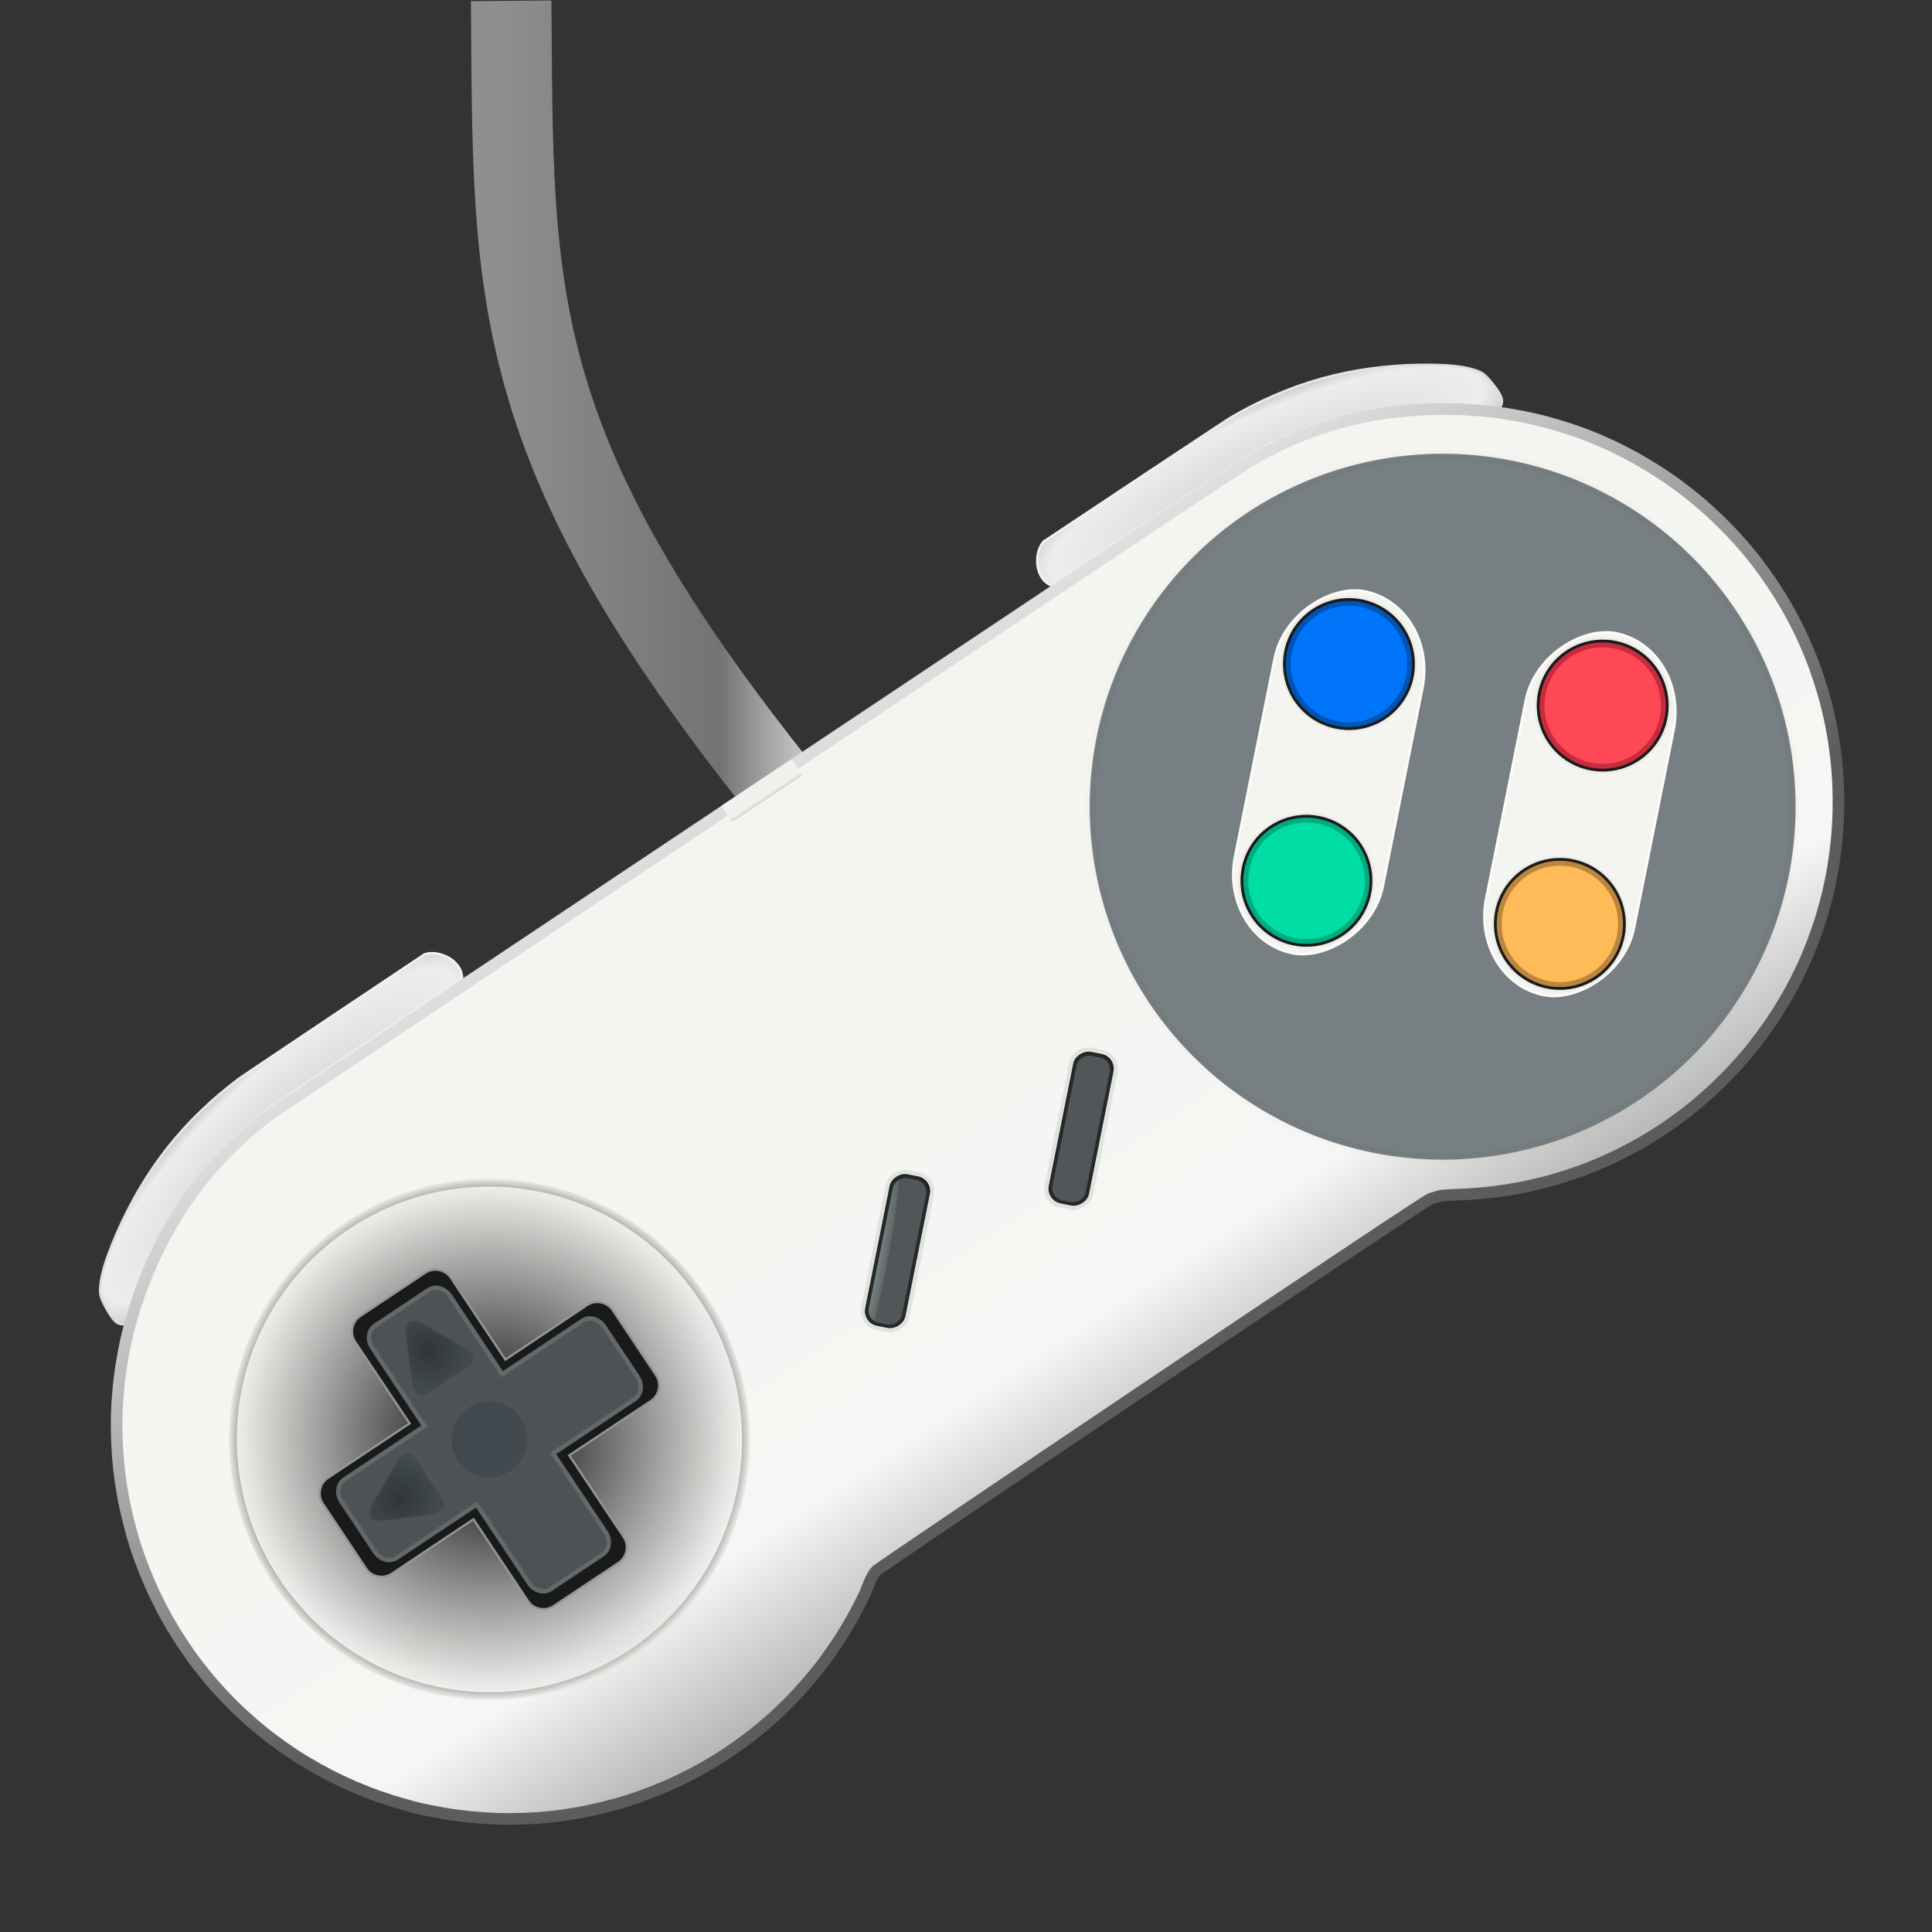 <?xml version="1.0" encoding="UTF-8" standalone="no"?>
<svg
   xmlns:dc="http://purl.org/dc/elements/1.1/"
   xmlns:cc="http://creativecommons.org/ns#"
   xmlns:rdf="http://www.w3.org/1999/02/22-rdf-syntax-ns#"
   xmlns:svg="http://www.w3.org/2000/svg"
   xmlns="http://www.w3.org/2000/svg"
   xmlns:xlink="http://www.w3.org/1999/xlink"
   xmlns:sodipodi="http://sodipodi.sourceforge.net/DTD/sodipodi-0.dtd"
   xmlns:inkscape="http://www.inkscape.org/namespaces/inkscape"
   width="24"
   height="24"
   id="svg2"
   version="1.1"
   inkscape:version="0.48.4 r9939"
   sodipodi:docname="download.svg">
  <rect width="100%" height="100%" fill="#333333" stroke="none"/>
  <sodipodi:namedview
     pagecolor="#ffffff"
     bordercolor="#666666"
     borderopacity="1"
     objecttolerance="10"
     gridtolerance="10"
     guidetolerance="10"
     inkscape:pageopacity="0"
     inkscape:pageshadow="2"
     inkscape:window-width="1858"
     inkscape:window-height="1057"
     id="namedview155"
     showgrid="false"
     inkscape:zoom="12.942882"
     inkscape:cx="22.565859"
     inkscape:cy="9.7089476"
     inkscape:window-x="1592"
     inkscape:window-y="-8"
     inkscape:window-maximized="1"
     inkscape:current-layer="layer3" />
  <defs
     id="defs4">
    <linearGradient
       id="linearGradient5564">
      <stop
         style="stop-color:#000000;stop-opacity:1;"
         offset="0"
         id="stop5566" />
      <stop
         style="stop-color:#000000;stop-opacity:0;"
         offset="1"
         id="stop5568" />
    </linearGradient>
    <linearGradient
       inkscape:collect="always"
       id="linearGradient5406">
      <stop
         style="stop-color:#000000;stop-opacity:1;"
         offset="0"
         id="stop5408" />
      <stop
         style="stop-color:#000000;stop-opacity:0;"
         offset="1"
         id="stop5410" />
    </linearGradient>
    <linearGradient
       inkscape:collect="always"
       id="linearGradient5378">
      <stop
         style="stop-color:#000000;stop-opacity:1;"
         offset="0"
         id="stop5380" />
      <stop
         style="stop-color:#000000;stop-opacity:0;"
         offset="1"
         id="stop5382" />
    </linearGradient>
    <linearGradient
       id="linearGradient3566">
      <stop
         stop-color="#f0f0ec"
         id="stop3568"
         offset="0" />
      <stop
         stop-color="#babab7"
         id="stop3570"
         offset="1" />
    </linearGradient>
    <linearGradient
       id="linearGradient4966">
      <stop
         stop-color="#00dea5"
         id="stop4968"
         offset="0" />
      <stop
         stop-color="#00f8b9"
         id="stop4970"
         offset="1" />
    </linearGradient>
    <linearGradient
       id="linearGradient4907">
      <stop
         stop-color="#8d8d8c"
         offset="0"
         id="stop4909" />
      <stop
         stop-color="#f6f6f4"
         id="stop4911"
         offset="0.254" />
      <stop
         stop-color="#f3f3ef"
         offset="1"
         id="stop4913" />
    </linearGradient>
    <linearGradient
       id="linearGradient4899">
      <stop
         stop-color="#dcdcd9"
         offset="0"
         id="stop4901" />
      <stop
         stop-color="#f0f0ee"
         id="stop4903"
         offset="0.656" />
      <stop
         stop-color="#f3f3ef"
         offset="1"
         id="stop4905" />
    </linearGradient>
    <linearGradient
       id="linearGradient4887">
      <stop
         stop-color="#5b5b5a"
         id="stop4889"
         offset="0" />
      <stop
         stop-color="#5d5d5d"
         offset="0.319"
         id="stop4897" />
      <stop
         stop-color="#f9f9f9"
         id="stop4891"
         offset="1" />
    </linearGradient>
    <linearGradient
       id="linearGradient4841">
      <stop
         stop-color="#d3d3d3"
         id="stop4843"
         offset="0" />
      <stop
         stop-color="#ededed"
         offset="0.54"
         id="stop4849" />
      <stop
         stop-color="#4d4d4d"
         id="stop4845"
         offset="1" />
    </linearGradient>
    <linearGradient
       id="linearGradient4831">
      <stop
         stop-color="#000000"
         id="stop4833"
         offset="0" />
      <stop
         stop-color="#c5c5c5"
         stop-opacity="0.498"
         offset="0.153"
         id="stop4839" />
      <stop
         stop-color="#7c7c7c"
         stop-opacity="0"
         id="stop4835"
         offset="1" />
    </linearGradient>
    <linearGradient
       id="linearGradient4821">
      <stop
         stop-color="#adadad"
         stop-opacity="0"
         offset="0"
         id="stop4825" />
      <stop
         stop-color="#b0b0ae"
         stop-opacity="0.365"
         id="stop4827"
         offset="1" />
      <stop
         stop-color="#151514"
         stop-opacity="0.718"
         id="stop4829"
         offset="1" />
    </linearGradient>
    <linearGradient
       id="linearGradient4811">
      <stop
         stop-color="#121212"
         stop-opacity="0.789"
         offset="0"
         id="stop4815" />
      <stop
         stop-color="#1e1e1e"
         stop-opacity="0.789"
         id="stop4817"
         offset="1" />
      <stop
         stop-color="#151514"
         stop-opacity="0.718"
         id="stop4819"
         offset="1" />
    </linearGradient>
    <linearGradient
       id="linearGradient4783">
      <stop
         stop-color="#565655"
         offset="0"
         id="stop4785" />
      <stop
         stop-color="#adadad"
         stop-opacity="0.106"
         id="stop4787"
         offset="0.192" />
      <stop
         stop-color="#b0b0ae"
         stop-opacity="0.365"
         offset="1"
         id="stop4789" />
      <stop
         stop-color="#151514"
         stop-opacity="0.718"
         offset="1"
         id="stop4791" />
    </linearGradient>
    <linearGradient
       id="linearGradient4717">
      <stop
         stop-color="#2a2d2e"
         id="stop4719"
         offset="0" />
      <stop
         stop-color="#d7d6d7"
         offset="0.98"
         id="stop4725" />
      <stop
         stop-color="#000000"
         id="stop4731"
         offset="0.99" />
      <stop
         stop-color="#859094"
         id="stop4721"
         offset="1" />
    </linearGradient>
    <linearGradient
       id="linearGradient4234">
      <stop
         stop-color="#8f8f8d"
         id="stop4236"
         offset="0" />
      <stop
         stop-color="#737373"
         offset="0.677"
         id="stop4242" />
      <stop
         stop-color="#e1e1df"
         id="stop4244"
         offset="1" />
      <stop
         stop-color="#151514"
         id="stop4238"
         offset="1" />
    </linearGradient>
    <linearGradient
       id="linearGradient4218">
      <stop
         stop-color="#dcdcd9"
         id="stop4220"
         offset="0" />
      <stop
         stop-color="#f0f0ee"
         offset="0.78"
         id="stop4226" />
      <stop
         stop-color="#f3f3ef"
         id="stop4222"
         offset="1" />
    </linearGradient>
    <linearGradient
       id="linearGradient4154">
      <stop
         stop-color="#899194"
         id="stop4156"
         offset="0" />
      <stop
         stop-color="#5e6667"
         offset="1"
         id="stop4162" />
      <stop
         stop-color="#515759"
         id="stop4158"
         offset="1" />
    </linearGradient>
    <linearGradient
       id="linearGradient4124">
      <stop
         stop-color="#303638"
         id="stop4126"
         offset="0" />
      <stop
         stop-color="#424a4f"
         offset="1"
         id="stop4132" />
    </linearGradient>
    <linearGradient
       id="linearGradient4109">
      <stop
         stop-color="#393d3f"
         id="stop4111"
         offset="0" />
      <stop
         stop-color="#101112"
         offset="0.389"
         id="stop4117" />
      <stop
         stop-color="#525252"
         id="stop4113"
         offset="1" />
    </linearGradient>
    <linearGradient
       id="linearGradient4089">
      <stop
         stop-color="#f3f3f1"
         id="stop4091"
         offset="0" />
      <stop
         stop-color="#7f7f7e"
         offset="0.94"
         id="stop4099" />
      <stop
         stop-color="#e6e6e3"
         id="stop4093"
         offset="1" />
    </linearGradient>
    <linearGradient
       id="linearGradient4053">
      <stop
         stop-color="#00fdbd"
         id="stop4055"
         offset="0" />
      <stop
         stop-color="#00e8ad"
         offset="0.444"
         id="stop4061" />
      <stop
         stop-color="#00d39d"
         id="stop4057"
         offset="1" />
    </linearGradient>
    <linearGradient
       id="linearGradient4025">
      <stop
         stop-color="#000000"
         offset="0"
         id="stop4051" />
      <stop
         stop-color="#dcdcdc"
         id="stop4087"
         offset="0.389" />
      <stop
         stop-color="#eeeee9"
         offset="1"
         id="stop4033" />
    </linearGradient>
    <radialGradient
       gradientUnits="userSpaceOnUse"
       r="96.806"
       fy="300"
       fx="170"
       cy="300"
       cx="170"
       id="radialGradient4049"
       xlink:href="#linearGradient4025" />
    <radialGradient
       gradientUnits="userSpaceOnUse"
       r="97.111"
       fy="300"
       fx="170"
       cy="300"
       cx="170"
       id="radialGradient4107"
       xlink:href="#linearGradient4089" />
    <radialGradient
       gradientUnits="userSpaceOnUse"
       r="11.155"
       fy="299.303"
       fx="306"
       cy="299.303"
       cx="306"
       id="radialGradient4130"
       xlink:href="#linearGradient4124" />
    <radialGradient
       r="16.628"
       fy="253.694"
       fx="246.848"
       cy="253.694"
       cx="246.848"
       gradientTransform="matrix(1,0,0,1.028,0,-7.106)"
       gradientUnits="userSpaceOnUse"
       id="radialGradient4142"
       xlink:href="#linearGradient4124" />
    <radialGradient
       r="32.959"
       fy="530.883"
       fx="63.996"
       cy="530.883"
       cx="63.996"
       gradientTransform="matrix(1,0,0,0.258,0,394.032)"
       gradientUnits="userSpaceOnUse"
       id="radialGradient4174"
       xlink:href="#linearGradient4154" />
    <radialGradient
       gradientUnits="userSpaceOnUse"
       r="154.5"
       fy="301"
       fx="621"
       cy="301"
       cx="621"
       id="radialGradient4723"
       xlink:href="#linearGradient4717" />
    <radialGradient
       gradientUnits="userSpaceOnUse"
       gradientTransform="matrix(1.765,-0.297,0.079,0.472,-198.88,148.683)"
       r="104.513"
       fy="143.667"
       fx="245.175"
       cy="143.667"
       cx="245.175"
       id="radialGradient4847"
       xlink:href="#linearGradient4841" />
    <radialGradient
       r="104.513"
       fy="143.667"
       fx="245.175"
       cy="143.667"
       cx="245.175"
       gradientTransform="matrix(1.765,-0.297,0.079,0.472,-198.88,148.683)"
       gradientUnits="userSpaceOnUse"
       id="radialGradient4861"
       xlink:href="#linearGradient4841" />
    <radialGradient
       r="32.959"
       fy="530.883"
       fx="63.996"
       cy="530.883"
       cx="63.996"
       gradientTransform="matrix(1.755,-0.005,5.5715772e-4,0.19,-45.846,433.354)"
       gradientUnits="userSpaceOnUse"
       id="radialGradient4864"
       xlink:href="#linearGradient4154" />
    <linearGradient
       y2="122.32"
       x2="330.086"
       y1="793.541"
       x1="322.021"
       id="linearGradient4893"
       xlink:href="#linearGradient4887"
       gradientTransform="scale(1.553,0.644)"
       gradientUnits="userSpaceOnUse" />
    <linearGradient
       y2="122.32"
       x2="330.086"
       y1="793.541"
       x1="322.021"
       id="linearGradient4915"
       xlink:href="#linearGradient4907"
       gradientTransform="scale(1.553,0.644)"
       gradientUnits="userSpaceOnUse" />
    <linearGradient
       gradientUnits="userSpaceOnUse"
       y2="143.667"
       x2="349.687"
       y1="143.667"
       x1="140.662"
       id="linearGradient4923"
       xlink:href="#linearGradient4899" />
    <linearGradient
       y2="488.727"
       x2="102.737"
       y1="488.727"
       x1="41.26"
       id="linearGradient4931"
       xlink:href="#linearGradient4899"
       gradientTransform="scale(3.403,0.294)"
       gradientUnits="userSpaceOnUse" />
    <radialGradient
       r="104.513"
       fy="143.667"
       fx="245.175"
       cy="143.667"
       cx="245.175"
       gradientTransform="matrix(1.765,-0.297,0.079,0.472,-198.88,148.683)"
       gradientUnits="userSpaceOnUse"
       id="radialGradient4937"
       xlink:href="#linearGradient4841" />
    <radialGradient
       r="104.513"
       fy="143.667"
       fx="245.175"
       cy="143.667"
       cx="245.175"
       gradientTransform="matrix(1.765,-0.297,0.079,0.472,-198.88,148.683)"
       gradientUnits="userSpaceOnUse"
       id="radialGradient4948"
       xlink:href="#linearGradient4841" />
    <linearGradient
       y2="263.572"
       x2="190.881"
       y1="263.572"
       x1="76.398"
       id="linearGradient4950"
       xlink:href="#linearGradient4899"
       gradientTransform="scale(1.835,0.545)"
       gradientUnits="userSpaceOnUse" />
    <radialGradient
       r="104.513"
       fy="143.667"
       fx="245.175"
       cy="143.667"
       cx="245.175"
       gradientTransform="matrix(1.765,-0.297,0.079,0.472,-198.88,148.683)"
       gradientUnits="userSpaceOnUse"
       id="radialGradient4952"
       xlink:href="#linearGradient4841" />
    <linearGradient
       y2="263.572"
       x2="189.23"
       y1="263.572"
       x1="76.527"
       id="linearGradient4954"
       xlink:href="#linearGradient4899"
       gradientTransform="scale(1.835,0.545)"
       gradientUnits="userSpaceOnUse" />
    <radialGradient
       r="104.513"
       fy="143.667"
       fx="245.175"
       cy="143.667"
       cx="245.175"
       gradientTransform="matrix(1.765,-0.297,0.079,0.472,-198.88,150.804)"
       gradientUnits="userSpaceOnUse"
       id="radialGradient4956"
       xlink:href="#linearGradient4841" />
    <linearGradient
       y2="267.463"
       x2="190.881"
       y1="267.463"
       x1="76.398"
       id="linearGradient4958"
       xlink:href="#linearGradient4899"
       gradientTransform="scale(1.835,0.545)"
       gradientUnits="userSpaceOnUse" />
    <radialGradient
       r="104.513"
       fy="143.667"
       fx="245.175"
       cy="143.667"
       cx="245.175"
       gradientTransform="matrix(1.765,-0.297,0.079,0.472,-198.88,148.683)"
       gradientUnits="userSpaceOnUse"
       id="radialGradient4960"
       xlink:href="#linearGradient4841" />
    <linearGradient
       y2="488.727"
       x2="102.737"
       y1="488.727"
       x1="41.26"
       id="linearGradient4962"
       xlink:href="#linearGradient4899"
       gradientTransform="scale(3.403,0.294)"
       gradientUnits="userSpaceOnUse" />
    <radialGradient
       r="104.513"
       fy="143.667"
       fx="245.175"
       cy="143.667"
       cx="245.175"
       gradientTransform="matrix(1.765,-0.297,0.079,0.472,-198.88,148.683)"
       gradientUnits="userSpaceOnUse"
       id="radialGradient4964"
       xlink:href="#linearGradient4841" />
    <linearGradient
       y2="-inf"
       x2="nan"
       y1="inf"
       x1="nan"
       id="linearGradient4972"
       xlink:href="#linearGradient4966"
       gradientTransform="scale(1,1)"
       gradientUnits="userSpaceOnUse" />
    <linearGradient
       y2="288.316"
       x2="240.712"
       y1="282.208"
       x1="240.712"
       id="linearGradient3572"
       xlink:href="#linearGradient3566"
       gradientTransform="scale(2.086,0.479)"
       gradientUnits="userSpaceOnUse" />
    <radialGradient
       r="32.959"
       fy="530.883"
       fx="63.996"
       cy="530.883"
       cx="63.996"
       gradientTransform="matrix(1.755,-0.005,5.5715772e-4,0.19,-45.846,433.354)"
       gradientUnits="userSpaceOnUse"
       id="radialGradient3578"
       xlink:href="#linearGradient4154" />
    <linearGradient
       y2="-0.144"
       x2="0.515"
       y1="1.115"
       x1="0.5"
       id="svg_1"
       xlink:href="#linearGradient4907" />
    <linearGradient
       y2="-0.144"
       x2="0.515"
       y1="1.115"
       x1="0.5"
       id="svg_2"
       xlink:href="#linearGradient4887" />
    <radialGradient
       inkscape:collect="always"
       xlink:href="#linearGradient4841"
       id="radialGradient5490"
       gradientUnits="userSpaceOnUse"
       gradientTransform="matrix(1.765,-0.297,0.079,0.472,-198.88,148.683)"
       cx="245.175"
       cy="143.667"
       fx="245.175"
       fy="143.667"
       r="104.513" />
    <linearGradient
       inkscape:collect="always"
       xlink:href="#linearGradient4899"
       id="linearGradient5492"
       gradientUnits="userSpaceOnUse"
       gradientTransform="scale(1.835,0.545)"
       x1="76.398"
       y1="263.572"
       x2="190.881"
       y2="263.572" />
    <radialGradient
       inkscape:collect="always"
       xlink:href="#linearGradient4841"
       id="radialGradient5494"
       gradientUnits="userSpaceOnUse"
       gradientTransform="matrix(1.765,-0.297,0.079,0.472,-198.88,148.683)"
       cx="245.175"
       cy="143.667"
       fx="245.175"
       fy="143.667"
       r="104.513" />
    <linearGradient
       inkscape:collect="always"
       xlink:href="#linearGradient4899"
       id="linearGradient5496"
       gradientUnits="userSpaceOnUse"
       gradientTransform="scale(1.835,0.545)"
       x1="76.527"
       y1="263.572"
       x2="189.23"
       y2="263.572" />
    <radialGradient
       inkscape:collect="always"
       xlink:href="#linearGradient4841"
       id="radialGradient5498"
       gradientUnits="userSpaceOnUse"
       gradientTransform="matrix(1.765,-0.297,0.079,0.472,-198.88,150.804)"
       cx="245.175"
       cy="143.667"
       fx="245.175"
       fy="143.667"
       r="104.513" />
    <linearGradient
       inkscape:collect="always"
       xlink:href="#linearGradient4899"
       id="linearGradient5500"
       gradientUnits="userSpaceOnUse"
       gradientTransform="scale(1.835,0.545)"
       x1="76.398"
       y1="267.463"
       x2="190.881"
       y2="267.463" />
    <radialGradient
       inkscape:collect="always"
       xlink:href="#linearGradient4841"
       id="radialGradient5502"
       gradientUnits="userSpaceOnUse"
       gradientTransform="matrix(1.765,-0.297,0.079,0.472,-198.88,148.683)"
       cx="245.175"
       cy="143.667"
       fx="245.175"
       fy="143.667"
       r="104.513" />
    <linearGradient
       inkscape:collect="always"
       xlink:href="#linearGradient4899"
       id="linearGradient5504"
       gradientUnits="userSpaceOnUse"
       gradientTransform="scale(3.403,0.294)"
       x1="41.26"
       y1="488.727"
       x2="102.737"
       y2="488.727" />
    <radialGradient
       inkscape:collect="always"
       xlink:href="#linearGradient4841"
       id="radialGradient5506"
       gradientUnits="userSpaceOnUse"
       gradientTransform="matrix(1.765,-0.297,0.079,0.472,-198.88,148.683)"
       cx="245.175"
       cy="143.667"
       fx="245.175"
       fy="143.667"
       r="104.513" />
    <linearGradient
       inkscape:collect="always"
       xlink:href="#linearGradient4899"
       id="linearGradient5508"
       gradientUnits="userSpaceOnUse"
       gradientTransform="scale(3.403,0.294)"
       x1="41.26"
       y1="488.727"
       x2="102.737"
       y2="488.727" />
    <linearGradient
       inkscape:collect="always"
       xlink:href="#linearGradient4907"
       id="linearGradient5510"
       gradientUnits="userSpaceOnUse"
       gradientTransform="scale(1.553,0.644)"
       x1="322.021"
       y1="793.541"
       x2="330.086"
       y2="122.32" />
    <linearGradient
       inkscape:collect="always"
       xlink:href="#linearGradient4887"
       id="linearGradient5512"
       gradientUnits="userSpaceOnUse"
       gradientTransform="scale(1.553,0.644)"
       x1="322.021"
       y1="793.541"
       x2="330.086"
       y2="122.32" />
    <radialGradient
       inkscape:collect="always"
       xlink:href="#linearGradient5378"
       id="radialGradient5514"
       gradientUnits="userSpaceOnUse"
       gradientTransform="matrix(1,0,0,1,0,-0.126)"
       cx="247.327"
       cy="300"
       fx="247.327"
       fy="300"
       r="111.937" />
    <radialGradient
       inkscape:collect="always"
       xlink:href="#linearGradient4089"
       id="radialGradient5516"
       gradientUnits="userSpaceOnUse"
       gradientTransform="matrix(1,0,0,1,0,-0.126)"
       cx="247.327"
       cy="300"
       fx="247.327"
       fy="300"
       r="111.937" />
    <radialGradient
       inkscape:collect="always"
       xlink:href="#linearGradient5406"
       id="radialGradient5518"
       gradientUnits="userSpaceOnUse"
       cx="740.052"
       cy="301"
       fx="740.052"
       fy="301"
       r="154.5" />
    <linearGradient
       inkscape:collect="always"
       xlink:href="#linearGradient4966"
       id="linearGradient5520"
       gradientUnits="userSpaceOnUse"
       gradientTransform="scale(1,1)"
       x1="nan"
       y1="inf"
       x2="nan"
       y2="-inf" />
    <radialGradient
       inkscape:collect="always"
       xlink:href="#linearGradient4154"
       id="radialGradient5522"
       gradientUnits="userSpaceOnUse"
       gradientTransform="matrix(1.755,-0.005,5.5715772e-4,0.19,-45.846,433.354)"
       cx="63.996"
       cy="530.883"
       fx="63.996"
       fy="530.883"
       r="32.959" />
    <radialGradient
       inkscape:collect="always"
       xlink:href="#linearGradient4124"
       id="radialGradient5526"
       gradientUnits="userSpaceOnUse"
       cx="306"
       cy="299.303"
       fx="306"
       fy="299.303"
       r="11.155" />
    <radialGradient
       inkscape:collect="always"
       xlink:href="#linearGradient4154"
       id="radialGradient5528"
       gradientUnits="userSpaceOnUse"
       gradientTransform="matrix(1,0,0,0.258,0,394.032)"
       cx="63.996"
       cy="530.883"
       fx="63.996"
       fy="530.883"
       r="32.959" />
    <linearGradient
       inkscape:collect="always"
       xlink:href="#linearGradient3566"
       id="linearGradient5530"
       gradientUnits="userSpaceOnUse"
       gradientTransform="scale(2.086,0.479)"
       x1="240.712"
       y1="282.208"
       x2="240.712"
       y2="288.316" />
    <radialGradient
       inkscape:collect="always"
       xlink:href="#linearGradient4124"
       id="radialGradient5560"
       gradientUnits="userSpaceOnUse"
       gradientTransform="matrix(1,0,0,1.028,0,-7.106)"
       cx="246.848"
       cy="253.694"
       fx="246.848"
       fy="253.694"
       r="16.628" />
    <linearGradient
       inkscape:collect="always"
       xlink:href="#linearGradient4234"
       id="linearGradient5570"
       x1="6.147"
       y1="4.395"
       x2="10.274"
       y2="4.395"
       gradientUnits="userSpaceOnUse" />
  </defs>
  <g
     style="display:inline"
     id="layer3"
     display="inline"
     transform="translate(0,-576)">
    <path
       style="fill:none;stroke:url(#linearGradient5570);stroke-width:1px;stroke-linecap:butt;stroke-linejoin:miter;stroke-opacity:1"
       d="M 6.35,0.01 C 6.38,3.647 6.258,5.534 9.774,9.9"
       id="path5562"
       inkscape:connector-curvature="0"
       transform="translate(0,576)"
       sodipodi:nodetypes="cc" />
    <g
       id="g5414"
       transform="matrix(0.024,-0.016,0.016,0.024,-4.656,590.638)">
      <g
         stroke-miterlimit="4"
         display="inline"
         id="g4851"
         transform="matrix(-1,0,0,1,1000.349,-4.573)"
         style="fill:url(#radialGradient5506);stroke:url(#linearGradient5508);stroke-miterlimit:4;display:inline">
        <g
           id="g4943"
           style="fill:url(#radialGradient5502);stroke:url(#linearGradient5504)">
          <g
             stroke-miterlimit="4"
             display="inline"
             id="g4762"
             transform="matrix(-1,0,0,1,1000.349,2.121)"
             style="fill:url(#radialGradient5494);stroke:url(#linearGradient5496);stroke-miterlimit:4;display:inline">
            <path
               stroke-miterlimit="4"
               id="path4756"
               d="m 145.196,174.219 c -3.773,-0.72 -4.266,-3.859 -3.958,-8.861 0.411,-6.679 1.14,-7.967 2.7,-10.075 2.793,-3.773 7.309,-7.449 10.17,-9.567 2.822,-2.089 5.728,-4.101 8.74,-6.039 3.019,-1.942 6.045,-3.762 9.095,-5.484 3.131,-1.769 6.275,-3.422 9.45,-4.962 3.24,-1.572 6.51,-3.037 9.806,-4.374 3.339,-1.354 6.718,-2.605 10.125,-3.721 3.423,-1.121 6.87,-2.118 10.374,-3.003 3.488,-0.881 7.043,-1.635 10.623,-2.285 3.535,-0.642 7.094,-1.179 10.729,-1.6 3.562,-0.412 7.202,-0.712 10.871,-0.914 1.77,-0.097 71.616,-0.219 95.949,-0.219 6.083,1.375 12.37,11.145 7.686,17.77 -25.684,0 -99.409,0.14 -101.277,0.252 -3.873,0.232 -7.715,0.577 -11.475,1.05 -3.837,0.483 -7.594,1.1 -11.325,1.837 -3.779,0.747 -7.531,1.613 -11.213,2.625 -3.698,1.017 -7.337,2.162 -10.95,3.45 -3.597,1.283 -7.163,2.719 -10.688,4.275 -3.479,1.536 -6.93,3.22 -10.35,5.025 -3.351,1.769 -6.67,3.668 -9.975,5.7 -3.219,1.979 -6.414,4.069 -9.6,6.3 -5.814,4.318 -10.079,8.015 -15.508,12.82 z"
               style="fill:url(#radialGradient5490);fill-rule:evenodd;stroke:url(#linearGradient5492);stroke-miterlimit:4"
               inkscape:connector-curvature="0" />
          </g>
          <path
             stroke-miterlimit="4"
             d="m 145.196,176.34 c -3.773,-0.72 -4.266,-3.859 -3.958,-8.861 0.411,-6.679 1.14,-7.967 2.7,-10.075 2.793,-3.773 7.309,-7.449 10.17,-9.567 2.822,-2.089 5.728,-4.101 8.74,-6.039 3.019,-1.942 6.045,-3.762 9.095,-5.484 3.131,-1.769 6.275,-3.422 9.45,-4.962 3.24,-1.572 6.51,-3.037 9.806,-4.374 3.339,-1.354 6.718,-2.605 10.125,-3.721 3.423,-1.121 6.87,-2.118 10.374,-3.003 3.488,-0.881 7.043,-1.635 10.623,-2.285 3.535,-0.642 7.094,-1.179 10.729,-1.6 3.562,-0.412 7.202,-0.712 10.871,-0.914 1.77,-0.097 71.616,-0.219 95.949,-0.219 6.083,1.375 12.37,11.145 7.686,17.77 -25.684,0 -99.409,0.14 -101.277,0.252 -3.873,0.232 -7.715,0.577 -11.475,1.05 -3.837,0.483 -7.594,1.1 -11.325,1.837 -3.779,0.747 -7.531,1.613 -11.213,2.625 -3.698,1.017 -7.337,2.162 -10.95,3.45 -3.597,1.283 -7.163,2.719 -10.688,4.275 -3.479,1.536 -6.93,3.22 -10.35,5.025 -3.351,1.769 -6.67,3.668 -9.975,5.7 -3.219,1.979 -6.414,4.069 -9.6,6.3 -5.814,4.318 -10.079,8.015 -15.508,12.82 z"
             id="path4853"
             style="fill:url(#radialGradient5498);fill-rule:evenodd;stroke:url(#linearGradient5500);stroke-miterlimit:4"
             inkscape:connector-curvature="0" />
        </g>
      </g>
      <path
         stroke-miterlimit="4"
         d="m 716.446,130.799 c -11.502,0.002 -466.431,0.114 -470.167,0.337 -3.873,0.232 -7.715,0.577 -11.475,1.05 -3.837,0.483 -7.594,1.1 -11.325,1.837 -3.779,0.747 -7.531,1.613 -11.213,2.625 -3.698,1.017 -7.337,2.162 -10.95,3.45 -3.597,1.283 -7.163,2.719 -10.688,4.275 -3.479,1.536 -6.93,3.22 -10.35,5.025 -3.351,1.769 -6.67,3.668 -9.975,5.7 -3.219,1.979 -6.414,4.069 -9.6,6.3 -3.179,2.226 -6.247,4.538 -9.225,6.938 -3.019,2.433 -5.964,4.938 -8.775,7.537 -2.844,2.63 -5.547,5.349 -8.175,8.137 -2.654,2.816 -5.218,5.735 -7.65,8.7 -2.453,2.99 -4.788,6.022 -7.013,9.15 -2.24,3.15 -4.369,6.399 -6.375,9.675 -2.017,3.294 -3.922,6.642 -5.7,10.05 -1.785,3.422 -3.446,6.902 -4.987,10.425 -1.546,3.534 -2.939,7.104 -4.237,10.725 -1.301,3.629 -2.513,7.284 -3.562,10.987 -1.051,3.708 -1.941,7.445 -2.738,11.213 -0.797,3.769 -1.485,7.586 -2.025,11.4 -0.54,3.813 -0.957,7.631 -1.237,11.475 -0.28,3.839 -0.432,7.694 -0.45,11.55 -0.018,3.847 0.093,7.7 0.338,11.55 0.243,3.838 0.618,7.686 1.125,11.512 0.505,3.809 1.144,7.578 1.912,11.363 0.764,3.764 1.673,7.524 2.7,11.25 1.02,3.7 2.168,7.376 3.45,11.025 1.272,3.618 2.669,7.208 4.2,10.762 1.516,3.519 3.177,7.018 4.95,10.463 1.752,3.404 3.62,6.769 5.625,10.087 1.978,3.273 4.074,6.496 6.3,9.675 2.226,3.179 4.538,6.247 6.938,9.225 2.433,3.019 4.938,5.964 7.537,8.775 2.63,2.844 5.349,5.547 8.137,8.175 2.816,2.654 5.735,5.218 8.7,7.65 2.99,2.453 6.022,4.788 9.15,7.012 3.15,2.24 6.399,4.369 9.675,6.375 3.294,2.017 6.642,3.922 10.05,5.7 3.422,1.785 6.902,3.446 10.425,4.987 3.534,1.546 7.104,2.939 10.725,4.238 3.629,1.301 7.284,2.513 10.988,3.562 3.708,1.051 7.445,1.941 11.212,2.737 3.769,0.797 7.586,1.485 11.4,2.025 3.813,0.54 7.631,0.957 11.475,1.238 3.839,0.28 7.694,0.432 11.55,0.45 3.847,0.018 7.7,-0.093 11.55,-0.337 3.838,-0.243 7.686,-0.618 11.512,-1.125 3.809,-0.505 7.578,-1.144 11.363,-1.913 3.764,-0.764 7.524,-1.673 11.25,-2.7 3.7,-1.02 7.376,-2.168 11.025,-3.45 3.618,-1.272 7.208,-2.669 10.763,-4.2 3.519,-1.516 7.018,-3.177 10.463,-4.95 3.404,-1.752 6.769,-3.62 10.087,-5.625 1.637,-0.989 6.504,-4.983 9.675,-5.438 3.214,-0.461 283.947,-1.833 287.204,-0.862 l 3.559,1.061 c 1.99,0.593 6.024,3.3 9.304,5.239 3.337,1.974 6.683,3.873 10.088,5.625 3.444,1.773 6.944,3.434 10.462,4.95 3.555,1.531 7.144,2.928 10.763,4.2 3.649,1.282 7.325,2.43 11.025,3.45 3.725,1.027 7.449,1.936 11.212,2.7 3.784,0.768 7.591,1.408 11.4,1.913 3.826,0.507 7.675,0.882 11.513,1.125 3.85,0.244 7.703,0.356 11.55,0.337 3.856,-0.018 7.711,-0.17 11.55,-0.45 3.844,-0.28 7.662,-0.698 11.475,-1.238 3.814,-0.54 7.594,-1.228 11.363,-2.025 3.767,-0.797 7.542,-1.686 11.25,-2.737 3.703,-1.05 7.358,-2.261 10.987,-3.562 3.621,-1.298 7.191,-2.691 10.725,-4.238 3.523,-1.541 7.003,-3.203 10.425,-4.987 3.408,-1.778 6.756,-3.683 10.05,-5.7 3.276,-2.006 6.488,-4.135 9.637,-6.375 3.128,-2.224 6.197,-4.56 9.188,-7.012 2.965,-2.432 5.884,-4.996 8.7,-7.65 2.788,-2.628 5.47,-5.331 8.1,-8.175 2.6,-2.811 5.142,-5.756 7.575,-8.775 2.4,-2.978 4.711,-6.046 6.938,-9.225 2.226,-3.179 4.322,-6.402 6.3,-9.675 2.005,-3.319 3.873,-6.684 5.625,-10.087 1.773,-3.444 3.434,-6.944 4.95,-10.463 1.532,-3.555 2.928,-7.144 4.2,-10.762 1.282,-3.649 2.43,-7.325 3.45,-11.025 1.027,-3.725 1.936,-7.486 2.7,-11.25 0.768,-3.784 1.408,-7.553 1.912,-11.363 0.507,-3.826 0.882,-7.675 1.125,-11.512 0.244,-3.85 0.356,-7.703 0.338,-11.55 -0.018,-3.856 -0.17,-7.711 -0.45,-11.55 -0.28,-3.844 -0.698,-7.662 -1.237,-11.475 -0.54,-3.814 -1.228,-7.631 -2.025,-11.4 -0.797,-3.767 -1.724,-7.505 -2.775,-11.213 -1.05,-3.703 -2.224,-7.358 -3.525,-10.987 -1.298,-3.621 -2.729,-7.191 -4.275,-10.725 -1.541,-3.523 -3.203,-7.003 -4.987,-10.425 -1.777,-3.408 -3.646,-6.756 -5.662,-10.05 -2.006,-3.276 -4.135,-6.525 -6.375,-9.675 -2.224,-3.128 -4.56,-6.16 -7.013,-9.15 -2.432,-2.965 -4.996,-5.884 -7.65,-8.7 -2.628,-2.788 -5.369,-5.507 -8.212,-8.137 -2.811,-2.6 -5.718,-5.105 -8.737,-7.537 -2.978,-2.4 -6.046,-4.711 -9.225,-6.938 -3.186,-2.231 -6.381,-4.321 -9.6,-6.3 -3.305,-2.032 -6.661,-3.931 -10.013,-5.7 -3.42,-1.805 -6.834,-3.489 -10.312,-5.025 -3.524,-1.556 -7.091,-2.992 -10.688,-4.275 -3.613,-1.288 -7.289,-2.433 -10.987,-3.45 -3.682,-1.012 -7.396,-1.878 -11.175,-2.625 -3.731,-0.738 -7.525,-1.355 -11.363,-1.837 -3.76,-0.473 -7.564,-0.818 -11.438,-1.05 -3.367,-0.201 -36.857,-0.338 -37.275,-0.338 z"
         id="path2383"
         style="fill:url(#linearGradient5510);fill-rule:evenodd;stroke:url(#linearGradient5512);stroke-width:5;stroke-miterlimit:4"
         inkscape:connector-curvature="0" />
      <path
         stroke-miterlimit="4"
         d="m 357.597,300 a 110.271,110.271 0 1 1 -220.541,0 110.271,110.271 0 1 1 220.541,0 z"
         id="path3212"
         style="fill:url(#radialGradient5514);fill-opacity:1;stroke:url(#radialGradient5516);stroke-width:3.333;stroke-miterlimit:4"
         inkscape:connector-curvature="0" />
      <path
         stroke-miterlimit="4"
         d="m 892.052,301 a 152,152 0 1 1 -304,0 152,152 0 1 1 304,0 z"
         id="path3214"
         style="fill:#777f82;stroke:url(#radialGradient5518);stroke-width:5;stroke-miterlimit:4;stroke-opacity:1"
         inkscape:connector-curvature="0" />
      <rect
         stroke-miterlimit="4"
         transform="matrix(0.707,-0.707,0.707,0.707,0,0)"
         rx="36"
         y="652.723"
         x="235.906"
         height="65"
         width="159"
         id="rect3217"
         style="fill:#f4f4f1;stroke:#fdfdfa;stroke-width:1;stroke-miterlimit:4" />
      <use
         height="600"
         width="800"
         id="use3219"
         xlink:href="#rect3217"
         y="75"
         x="80" />
      <path
         stroke-miterlimit="4"
         d="m 702.427,295 a 28.875,28.875 0 1 1 -57.75,0 28.875,28.875 0 1 1 57.75,0 z"
         id="path3235"
         inkscape:connector-curvature="0"
         style="fill:#1a1a1a;stroke:#ebebe8;stroke-width:0.952;stroke-miterlimit:4" />
      <path
         stroke-miterlimit="4"
         id="path3237"
         d="m 699.677,295 a 26.125,26.125 0 1 1 -52.25,0 26.125,26.125 0 1 1 52.25,0 z"
         style="fill:url(#linearGradient5520);stroke:#00ab7f;stroke-width:2.105;stroke-miterlimit:4"
         inkscape:connector-curvature="0" />
      <path
         stroke-miterlimit="4"
         id="path3245"
         d="m 782.927,371 a 28.875,28.875 0 1 1 -57.75,0 28.875,28.875 0 1 1 57.75,0 z"
         inkscape:connector-curvature="0"
         style="fill:#1a1a1a;stroke:#ebebe8;stroke-width:0.952;stroke-miterlimit:4" />
      <path
         stroke-miterlimit="4"
         d="m 780.177,371 a 26.125,26.125 0 1 1 -52.25,0 26.125,26.125 0 1 1 52.25,0 z"
         id="path3247"
         inkscape:connector-curvature="0"
         style="fill:#ffbb58;stroke:#ba853d;stroke-width:2.105;stroke-miterlimit:4" />
      <path
         stroke-miterlimit="4"
         d="m 850.427,303 a 28.875,28.875 0 1 1 -57.75,0 28.875,28.875 0 1 1 57.75,0 z"
         id="path3251"
         inkscape:connector-curvature="0"
         style="fill:#1a1a1a;stroke:#ebebe8;stroke-width:0.952;stroke-miterlimit:4" />
      <path
         stroke-miterlimit="4"
         id="path3253"
         d="m 847.677,303 a 26.125,26.125 0 1 1 -52.25,0 26.125,26.125 0 1 1 52.25,0 z"
         inkscape:connector-curvature="0"
         style="fill:#ff4856;stroke:#c72b3e;stroke-width:2.105;stroke-miterlimit:4" />
      <path
         stroke-miterlimit="4"
         id="path3257"
         d="m 769.427,227.5 a 28.875,28.875 0 1 1 -57.75,0 28.875,28.875 0 1 1 57.75,0 z"
         inkscape:connector-curvature="0"
         style="fill:#1a1a1a;stroke:#ebebe8;stroke-width:0.952;stroke-miterlimit:4" />
      <path
         stroke-miterlimit="4"
         d="m 766.677,227.5 a 26.125,26.125 0 1 1 -52.25,0 26.125,26.125 0 1 1 52.25,0 z"
         id="path3259"
         inkscape:connector-curvature="0"
         style="fill:#0075fa;stroke:#0054b3;stroke-width:2.105;stroke-miterlimit:4" />
      <g
         id="g3574">
        <rect
           stroke-miterlimit="4"
           id="rect3307"
           width="68.39"
           height="19.478"
           x="42.559"
           y="533.793"
           rx="7.346"
           transform="matrix(0.707,-0.707,0.707,0.707,0,0)"
           style="fill:#1a1a1a;stroke:#e2e2df;stroke-width:1.836;stroke-miterlimit:4" />
        <rect
           stroke-miterlimit="4"
           rx="5.95"
           y="535.644"
           x="44.295"
           height="15.777"
           width="64.702"
           id="rect3309"
           transform="matrix(0.707,-0.707,0.707,0.707,0,0)"
           style="fill:url(#radialGradient5522);stroke:#252a2a;stroke-width:1.215;stroke-miterlimit:4" />
      </g>
      <path
         stroke-miterlimit="4"
         id="rect3221"
         d="m 230.575,224.955 c -4.454,0 -8.041,3.586 -8.041,8.041 l 0,42.213 -42.213,0 c -4.454,0 -8.041,3.586 -8.041,8.041 l 0,33.502 c 0,4.454 3.586,8.041 8.041,8.041 l 42.213,0 0,42.213 c 0,4.454 3.586,8.041 8.041,8.041 l 33.502,0 c 4.454,0 8.041,-3.586 8.041,-8.041 l 0,-42.213 42.213,0 c 4.454,0 8.041,-3.586 8.041,-8.041 l 0,-33.502 c 0,-4.454 -3.586,-8.041 -8.041,-8.041 l -42.213,0 0,-42.213 c 0,-4.454 -3.586,-8.041 -8.041,-8.041 l -33.502,0 z"
         inkscape:connector-curvature="0"
         style="fill:#1a1a1a;stroke:#8e979e;stroke-width:0.938;stroke-miterlimit:4" />
      <path
         stroke-miterlimit="4"
         d="m 233.58,231.915 c -3.528,0 -6.369,3.214 -6.369,7.206 l 0,40.573 -41.375,0 c -3.528,0 -6.369,3.214 -6.369,7.206 l 0,26.159 c 0,3.992 2.841,7.206 6.369,7.206 l 41.375,0 0,40.799 c 0,3.992 2.841,7.206 6.369,7.206 l 26.856,0 c 3.528,0 6.369,-3.214 6.369,-7.206 l 0,-40.799 42.184,0 c 3.528,0 6.369,-3.214 6.369,-7.206 l 0,-26.159 c 0,-3.992 -2.841,-7.206 -6.369,-7.206 l -41.507,0 0,-40.573 c 0,-3.992 -2.841,-7.206 -6.369,-7.206 l -27.533,0 z"
         id="path3319"
         inkscape:connector-curvature="0"
         style="fill:#4d5254;stroke:#63686b;stroke-width:1.914;stroke-miterlimit:4" />
      <path
         stroke-miterlimit="4"
         id="path3924"
         d="m 231.716,267.527 c -1.416,-2.84 0.849,-7.308 0.849,-7.308 l 4.719,-9.466 4.719,-9.466 c 0,0 1.888,-3.656 4.719,-3.656 2.832,0 4.719,3.656 4.719,3.656 l 4.719,9.466 4.719,9.466 c 0,0 2.552,4.302 1.136,7.142 -1.416,2.84 -5.855,2.324 -5.855,2.324 l -9.439,0 -9.439,0 c 0,0 -4.153,0.682 -5.568,-2.158 z"
         style="fill:url(#radialGradient5560);stroke:#4f5457;stroke-width:2.061;stroke-miterlimit:4;stroke-opacity:0.863"
         inkscape:connector-curvature="0" />
      <use
         height="600"
         width="1000"
         transform="matrix(1,0,0,-1,0,598.762)"
         id="use3931"
         xlink:href="#path3924"
         y="0"
         x="0" />
      <use
         height="600"
         width="1000"
         transform="matrix(0,-1,1,0,-52.533,546.229)"
         id="use3933"
         xlink:href="#path3924"
         y="0"
         x="0" />
      <use
         height="600"
         width="1000"
         transform="matrix(0,-1,1,0,-52.533,546.229)"
         id="use3935"
         xlink:href="#use3931"
         y="0"
         x="0" />
      <path
         stroke-miterlimit="4"
         d="m 264.316,300 a 16.989,16.989 0 1 1 -33.978,0 16.989,16.989 0 1 1 33.978,0 z"
         id="path3943"
         style="fill:url(#radialGradient5526);stroke:#4f5457;stroke-width:1.45;stroke-miterlimit:4;stroke-opacity:0.862"
         inkscape:connector-curvature="0" />
      <g
         id="g4168">
        <rect
           stroke-miterlimit="4"
           transform="matrix(0.707,-0.707,0.707,0.707,0,0)"
           rx="7.346"
           y="601.009"
           x="109.775"
           height="19.478"
           width="68.39"
           id="rect4170"
           style="fill:#1a1a1a;stroke:#e2e2df;stroke-width:1.836;stroke-miterlimit:4" />
        <rect
           stroke-miterlimit="4"
           transform="matrix(0.707,-0.707,0.707,0.707,0,0)"
           id="rect4172"
           width="64.702"
           height="15.777"
           x="111.511"
           y="602.86"
           rx="5.95"
           style="fill:url(#radialGradient5528);stroke:#252a2a;stroke-width:1.215;stroke-miterlimit:4" />
      </g>
      <rect
         stroke-miterlimit="4"
         ry="1.168"
         rx="0.7"
         y="128.387"
         x="481.75"
         height="8.387"
         width="36.5"
         id="rect3564"
         style="fill:url(#linearGradient5530);stroke-width:0.5;stroke-miterlimit:4" />
    </g>
  </g>
  <g
     style="display:inline"
     id="layer4"
     display="inline"
     transform="translate(0,-576)">SELECT
   START
   A
   B
   Y
   X</g>
</svg>

